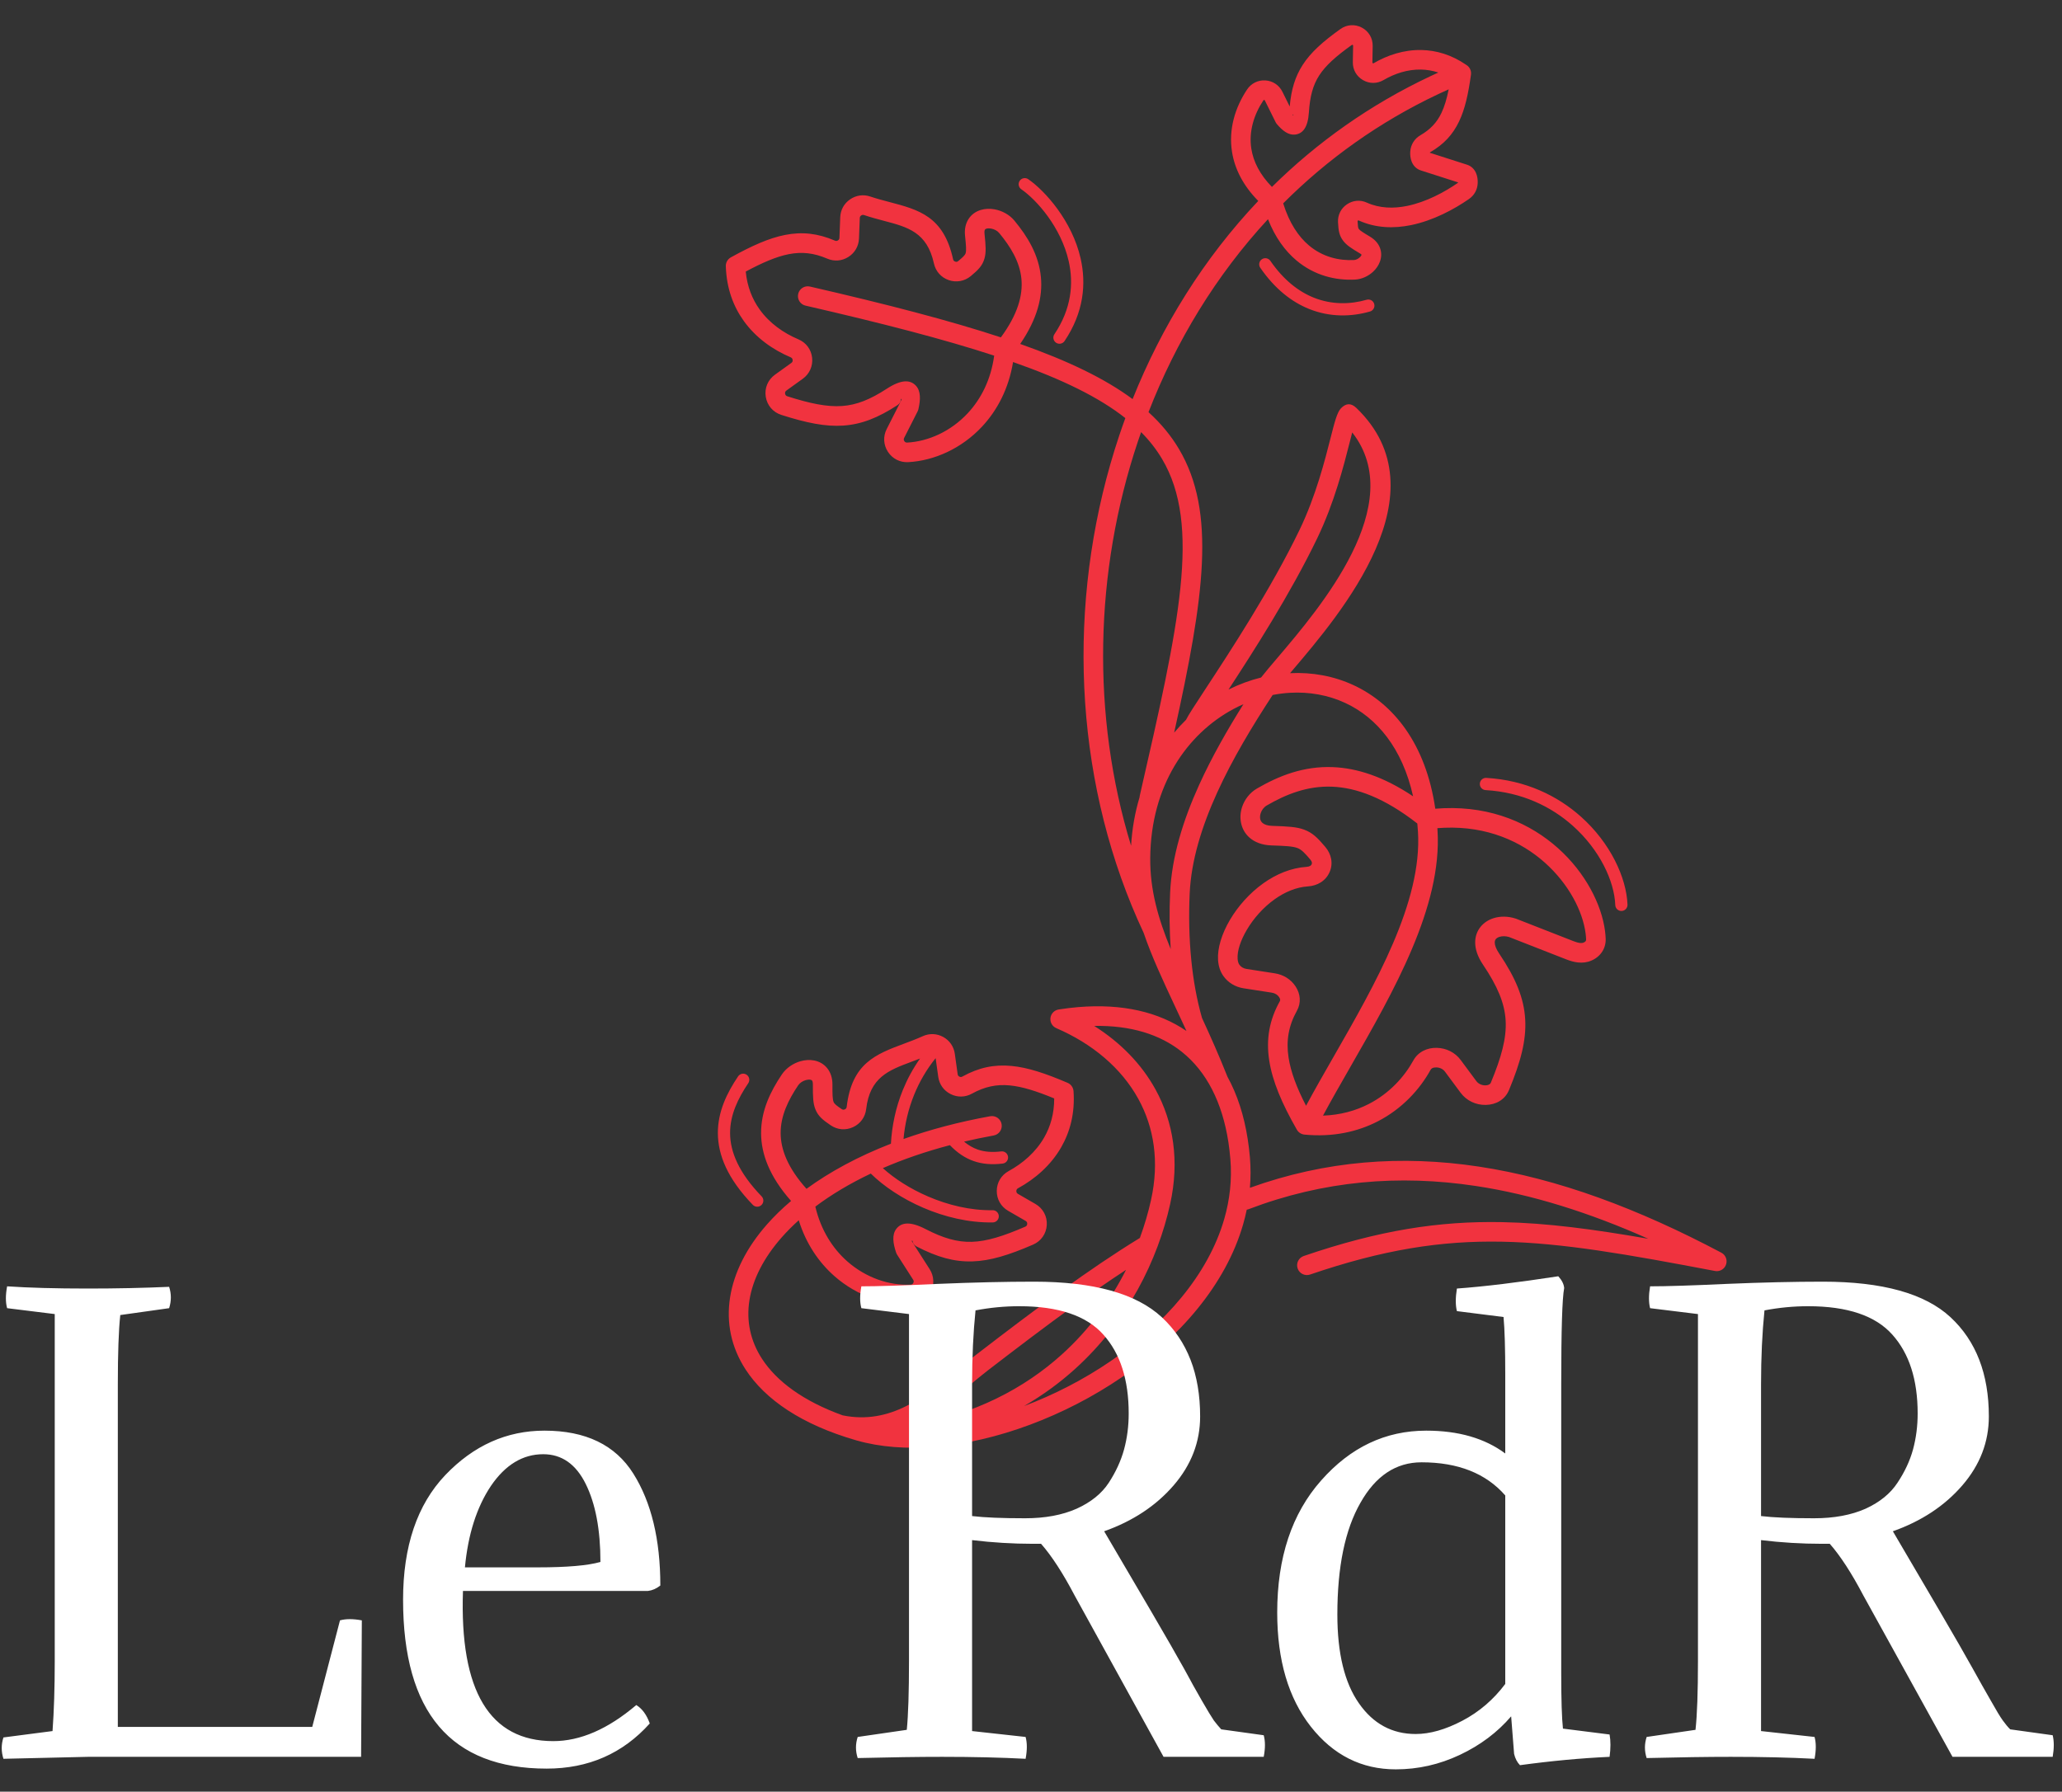<?xml version="1.0" standalone="no"?>
<svg xmlns="http://www.w3.org/2000/svg" viewBox="0 0 84 73" width="84" height="73"><rect x="0" y="0" width="84" height="73" fill="#333333" stroke="none"/><g fill="#f1333f" color="#f1333f" transform="translate(19.796 0) scale(0.001) "><svg width="60000.0" height="60000.0" x="0.0" y="0.0" viewBox="0 0 60000 60000"><defs><style type="text/css">
   
    .fil0 {fill:currentColor;fill-rule:nonzero}
   
  </style></defs><g><path class="fil0" d="M20543.69 45479.41c216.6,-38.83 423.67,105.28 462.5,321.88 38.83,216.6 -105.28,423.67 -321.88,462.5 -414.61,75.12 -817.23,159 -1207.83,250.88 179.34,148.22 362.88,254.69 558.36,322.58 277.97,96.54 589.62,118.55 956.81,75.22 136.99,-16.18 261.17,81.76 277.35,218.75 16.18,136.99 -81.76,261.17 -218.75,277.35 -440.39,51.96 -823.53,22.33 -1177.51,-100.62 -353.63,-122.82 -668.79,-335.53 -973.07,-649.57 -995.67,262.37 -1907.17,578.15 -2731.15,935.52 470.6,427.8 1112.93,841.44 1844.71,1156.35 809.69,348.44 1723.09,572.93 2626.73,557.99 137.52,-2.15 250.78,107.59 252.93,245.11 2.15,137.52 -107.59,250.78 -245.11,252.93 -981.3,16.23 -1964.96,-224.02 -2831.81,-597.05 -861.82,-370.86 -1613.94,-876.07 -2137.41,-1393.09 -859.48,407.39 -1614.27,861.31 -2259.88,1346.49 228.75,965.46 709.26,1710.78 1307.6,2235.92 761.18,668.07 1711.75,983.58 2573.62,943.88 24.77,-1.14 46.56,-7.73 64.14,-18.99 17.8,-11.39 33.15,-28.76 44.8,-51.28 12.32,-23.81 17.97,-47.03 17.01,-68.14 -0.89,-19.48 -8.45,-40.94 -22.58,-63.02l-646.11 -1009.26c-19.6,-28.98 -35.7,-61.02 -47.47,-95.75 -129.23,-382.18 -174.3,-728.11 6.93,-966.08 204.82,-268.98 568.83,-315.19 1191.04,6.57 717.26,370.92 1290.44,538.51 1888,520.14 613.33,-18.86 1282.3,-230.75 2176.14,-617.57 24.82,-10.74 44.14,-25.99 56.86,-44.18 12.26,-17.53 19.7,-40.72 21.28,-68.04 1.61,-27.85 -3.37,-52.51 -14.02,-72.27 -10.38,-19.24 -27.88,-36.55 -51.6,-50.25l-711.12 -410.86c-147.2,-85.05 -263.8,-203.14 -344.13,-344.26 -79.64,-139.91 -121.25,-300.28 -119.22,-471.15 2.03,-170.82 47.46,-330.07 130.36,-467.89 83.61,-139 203.44,-254.41 353.51,-336.37 573.78,-313.32 1102.79,-767.91 1447.6,-1368.7 255.46,-445.09 410.41,-974.34 407.61,-1590.91 -714.68,-295.12 -1296.69,-481.62 -1813.45,-530.61 -537.09,-50.91 -1020,50.1 -1540.78,337.88 -134.71,74.45 -280.35,113.32 -429.88,116.41 -147.58,3.05 -294.56,-30.23 -434.01,-99.95 -139.43,-69.72 -254.24,-167.36 -340.35,-287.24 -87.05,-121.2 -143.34,-261.51 -164.79,-415.25l-106.3 -761.8c-377.03,468.58 -663.36,969.58 -872.15,1481.92 -244.82,600.73 -383.15,1215.91 -436.3,1812.09 1066.62,-379.6 2245.96,-695.06 3532.77,-928.21zm11000.71 -34568.86c-78.2,-113.26 -49.78,-268.48 63.48,-346.68 113.26,-78.2 268.48,-49.78 346.68,63.48 537.65,779.66 1147.89,1250.7 1766.47,1498.82 739.81,296.75 1496.77,276.95 2156.4,86.72 132.13,-37.75 269.87,38.77 307.62,170.9 37.75,132.13 -38.77,269.87 -170.9,307.62 -755.95,218 -1625.51,239.87 -2478.66,-102.34 -703.58,-282.21 -1392.48,-810.46 -1991.09,-1678.52zm-7973.33 2984.87c-76.58,114.33 -231.37,144.94 -345.7,68.36 -114.33,-76.58 -144.94,-231.37 -68.36,-345.7 696.53,-1036.92 788.39,-2067.61 582.86,-2976.39 -315.29,-1394.15 -1316.08,-2506.13 -1931.06,-2930.58 -113.26,-78.2 -141.68,-233.42 -63.48,-346.68 78.2,-113.26 233.42,-141.68 346.68,-63.48 680.49,469.66 1787.2,1697.09 2134.18,3231.36 232.74,1029.09 129.98,2194.32 -655.12,3363.11zm-12340.21 34848.77c95.46,99.24 92.4,257.08 -6.84,352.54 -99.24,95.46 -257.08,92.4 -352.54,-6.84 -1038.96,-1074.78 -1418.38,-2041.03 -1423.62,-2914.93 -5.26,-875.74 364.78,-1638.25 823.84,-2319.6 77.12,-114.33 232.35,-144.5 346.68,-67.38 114.33,77.12 144.5,232.35 67.38,346.68 -412.12,611.68 -744.37,1287.65 -739.86,2038.34 4.51,752.53 346.93,1600.82 1284.96,2571.19zm35272.96 -11885.75c4.85,137.52 -102.71,252.96 -240.23,257.81 -137.52,4.85 -252.96,-102.71 -257.81,-240.23 -38.3,-981.9 -636.15,-2253.75 -1729.16,-3229.25 -876.98,-782.69 -2072.22,-1369.05 -3552.98,-1454.79 -137.52,-7.54 -242.89,-125.17 -235.35,-262.69 7.54,-137.52 125.17,-242.89 262.69,-235.35 1605.87,92.99 2903.97,730.56 3857.68,1581.73 1196.78,1068.11 1852.19,2481.26 1895.16,3582.77zm-28820.09 6270.08c-120.2,46.73 -240.12,91.49 -358.02,135.49 -915.65,341.74 -1685.3,628.99 -1835.88,1922.52 -19.09,164.17 -77.39,313.52 -169.26,440.26 -91.74,126.56 -215.34,228.23 -365.15,297.25 -150.27,69.22 -307.69,97.25 -462.74,84.85 -155.19,-12.41 -306.28,-65.16 -443.77,-157.49 -336.31,-225.8 -515.22,-376.73 -626.85,-652.11 -98.51,-242.99 -105.7,-519.19 -103.66,-1010.55 0.35,-85.09 -13.24,-138.45 -35.73,-166.59 -11.35,-14.2 -33.89,-23.99 -62.8,-29.71 -54.51,-10.78 -120.48,-4.86 -189.06,14.71 -125.14,35.72 -242.96,111.48 -310.76,212.13 -398.03,590.78 -718.94,1240.79 -714.66,1953.97 3.98,663.68 289.01,1410.51 1053.27,2263.79 945.02,-690.18 2095.3,-1316.41 3438.99,-1838.46 39.46,-717.39 190.9,-1464.81 486.67,-2190.55 178.33,-437.57 409.12,-867.79 699.41,-1279.51zm9109.54 -5119.65c-172.81,-368.68 -335.31,-738.85 -487.54,-1110.11 -2459.03,-5996.97 -2579.94,-12955.83 -506.12,-19157.03 79.22,-236.88 162,-472.53 247.65,-707.09 -1071.75,-846.13 -2564.34,-1578.89 -4574.08,-2283.89 -176.8,1085.08 -644.02,1967.46 -1263.13,2630.97 -836.11,896.09 -1951.41,1390.95 -3007.32,1447.63 -167.67,9 -327.36,-25.01 -469.37,-97.14 -143.06,-72.64 -265.61,-182.34 -357.98,-324.17 -91.96,-141.2 -142.57,-297.36 -151.2,-457.65 -8.57,-159.16 24.86,-318.97 100.83,-468.61l531.43 -1046.8c38.6,-110.48 93.79,-155.86 73.99,-177.1 -50.5,-54.16 13.77,132.5 -166.38,249.74 -794.45,517.01 -1461.7,780.93 -2205.95,832.3 -725.29,50.07 -1498.91,-108.09 -2523.06,-434.74 -170.79,-54.46 -315.65,-150.92 -425.39,-278.65 -109.39,-127.31 -182.64,-284.4 -210.6,-460.54 -28.04,-176.53 -7.1,-348.68 57.41,-503.48 64.67,-155.21 172.34,-291.54 317.54,-396.01l666.72 -479.58c21.98,-15.81 37.36,-33.59 45.52,-51.98 8.09,-18.22 10.84,-42.1 7.69,-70.29 -2.8,-25.05 -11.07,-46.77 -23.84,-63.88 -13.41,-17.96 -31.85,-32.37 -54.33,-41.87 -727.46,-307.7 -1421.71,-795.67 -1917.48,-1489.08 -418.38,-585.16 -693.17,-1312.56 -725.2,-2195.67 -15.08,-154.21 60.86,-309.76 205.27,-389.06 851.75,-469.39 1545.95,-783.18 2204.74,-912.73 692.86,-136.27 1329.53,-69.94 2032.78,231.67 22.27,9.55 43.78,13.51 63.54,11.95 19.69,-1.55 39.97,-8.66 59.84,-21.21 20.93,-13.22 36.07,-27.92 44.96,-43.33 9.4,-16.31 14.81,-36.85 15.74,-60.83l32.66 -837.66c5.87,-150.86 44.08,-290.37 112.11,-413.99 68.29,-124.1 165.35,-230.96 288.62,-315.93 123.33,-85 258.01,-137.77 398.84,-157.51 139.86,-19.6 283.05,-5.98 424.37,41.59 256.84,86.45 521.89,156.26 777.09,223.48 1202.46,316.7 2213.17,582.93 2596.3,2332.69 5.32,24.31 14.99,44.35 28.16,59.16 13.16,14.8 32.09,26.77 55.94,34.99 26.13,9.01 49.13,11.71 67.83,8.32 17.95,-3.25 37.84,-13.55 58.53,-30.66 184.5,-152.57 276.95,-238.6 301.08,-320.82 33.7,-114.84 15.67,-324.66 -24.38,-709.11 -29.15,-279.77 28.68,-507.06 143.67,-684.6 120.14,-185.49 295.42,-304.9 497.19,-366.24 176.1,-53.53 371.19,-60.13 561.32,-25.85 302.05,54.47 604.99,215.11 804.61,455.71 540.48,651.46 998.3,1398.27 1083.86,2309.12 74.78,796.05 -140.51,1692.97 -844.12,2720.2 1959.64,691.61 3458.31,1415.54 4579.13,2247.39 1188.13,-2972.4 2900.09,-5730.85 5118.58,-8074.49 -630,-637.97 -959.98,-1319.86 -1067.96,-1993.67 -147.74,-921.91 123.79,-1811.71 612.9,-2546.4 83.81,-125.91 194.64,-223 323.7,-286.92 128.49,-63.63 272.04,-92.83 421.92,-83.29 150.57,9.59 289.42,56.69 408.46,135.91 119.85,79.79 217.45,190.17 284.63,325.75l297.68 600.77c62.66,-689.93 219.75,-1214.57 529.02,-1694.9 328.19,-509.71 815.53,-944.93 1536.81,-1460.99 129.32,-92.55 275.76,-144.47 426.69,-154.86 150.03,-10.35 302.09,21.2 443.58,95.5 140.9,73.99 253.19,181.55 330.33,311.73 76.44,129.02 116.48,278.75 113.7,438.38l-11.66 670.32c-0.13,7.51 1.29,13.92 4.03,18.81 2.46,4.39 6.96,8.6 13.26,12.29 6.99,4.09 12.79,6.14 17.03,6.14 4.15,0 9.96,-2.08 17.05,-6.23 566.63,-331.73 1237.51,-551.7 1947.58,-537.3 600.37,12.18 1223.22,190.51 1827.8,607.55 132.45,79.97 211.72,233.54 189.18,396.51 -109.42,791.85 -244.78,1405.23 -486.16,1909.01 -256.38,535.12 -619.69,929.86 -1173.25,1250.23 -7.12,4.12 -11.6,7.63 -13.31,10.35 -1.26,2.01 -2.25,6.52 -2.86,13.4l1512.8 485.24c181.01,58.05 296.31,180.81 365.4,332.79 59.71,131.31 76.43,282.58 71.54,413.69 -5.03,134.62 -39.17,259.57 -100.13,370.71 -60.87,110.99 -147.68,206.73 -258.1,283.11 -606.25,419.33 -1452.07,876.26 -2357.81,1061.41 -701.13,143.33 -1436.34,125.69 -2128.91,-188.12 -7.26,-3.29 -13.79,-4.69 -19.18,-4.23 -3.59,0.3 -8.35,2.41 -13.99,6.25 -6.27,4.27 -10.51,8.62 -12.57,12.76l-0.57 -0.29c-1.76,4.36 -2.5,10.61 -2.11,18.5 8.97,179.32 17.99,271.84 48.5,312.45 50.12,66.72 191.57,154.05 455.12,311.03l-0.41 0.69c214.78,128.22 345.61,289.3 410.33,463.88l-0.52 0.19 0.52 1.37c68.68,185.24 60.42,374.94 -3.65,552.75 -55.52,154.1 -153.32,295.51 -276.61,410.69 -193.74,181 -463.32,307.87 -736.6,321.96 -789.57,40.74 -1654.43,-163.07 -2388.45,-780.37 -460.5,-387.26 -864.87,-934 -1158.61,-1680.68 -2116.51,2288.62 -3744.25,4973.99 -4866.71,7861.77 508.94,462.57 918.33,959.24 1239.88,1501.14 1524.72,2569.53 1030.01,6026.4 -194.87,11556.49 153.6,-183.43 314.74,-357.14 482.52,-520.82 90.19,-187.48 376.77,-624.07 784.34,-1245.02 978.59,-1490.9 2674.86,-4075.21 3841.91,-6497.91 662.63,-1375.56 1031.66,-2830.2 1268.99,-3765.69 153.91,-606.72 258.83,-1020.23 415.56,-1183.26 204.39,-212.64 411.69,-225.23 629.13,-16.17 3573.13,3434.56 -616.72,8357.28 -2612.11,10701.69l-89.35 105.01c894.6,-44.67 1782.67,113.83 2592.28,490.88 1632.85,760.47 2940.24,2397.59 3324.35,5031.74 116.32,-9.8 231.13,-16.87 344.41,-21.29 1972.31,-76.95 3543.39,634.46 4656.47,1630 1117.96,999.9 1774.59,2296.07 1913.78,3374.9 13.66,105.96 22.49,209.34 26.4,309.65 7.78,199.78 -43.89,383.39 -147.97,540.17 -101.35,152.66 -248.01,274.07 -433.12,353.91 -181.46,78.27 -366.26,96.68 -553.19,76.03 -160.88,-17.76 -317.88,-64.8 -473.06,-125.49l-2331.86 -912.1c-138.1,-39.91 -273.79,-40.36 -385.26,-5.83 -64.55,19.99 -117.1,51.21 -150.26,91.93 -27.91,34.28 -44.27,81.33 -43.91,140.72 0.69,112.82 54.26,261.7 180.2,448.47 673.97,999.45 1011.07,1813.14 1060.43,2684.05 48.75,860.18 -188.23,1739.94 -662.19,2883.68l-0.56 -0.23c-79.34,190.74 -212.33,342.52 -384.6,446.66 -158.99,96.1 -351.63,149.77 -564.6,152.94 -201.6,3 -396.47,-40.83 -570.03,-124.5 -176.2,-84.95 -331.07,-211.13 -449.87,-371.44l-636.19 -858.49c-38.6,-52.09 -89.06,-93.91 -147.21,-123.32 -61.6,-31.16 -131.01,-48.76 -203.8,-50.58 -67.03,-1.67 -123.3,9.11 -165.78,30.8 -29.55,15.09 -53.35,37.63 -69.22,66.5 -441.37,802.45 -1164.41,1594.44 -2160.77,2105.22 -815.35,417.98 -1810.29,646.27 -2978.16,535.28l0.03 -0.36c-124.19,-11.84 -240.95,-81.69 -307.84,-198.08 -616.4,-1071.68 -997.31,-1982.64 -1126.36,-2815.76 -135.27,-873.31 1.82,-1650.6 429.38,-2417.02 12.05,-21.61 17.3,-43.98 15.8,-66 -1.99,-29.25 -15.85,-64.11 -41.45,-103.16 -31.41,-47.92 -72.38,-87.61 -120.57,-117.6 -53.43,-33.25 -115.18,-55.89 -182.71,-66.33l-1142.09 -176.55c-169.36,-26.17 -325.68,-82.18 -463.84,-164.94 -142.14,-85.14 -264.36,-197.45 -361.4,-333.74 -131.32,-184.43 -201.87,-406.48 -218.18,-652.98 -31.67,-478.44 150.19,-1070.98 486.7,-1640.46 323.01,-546.62 794.73,-1085.58 1358.6,-1487.1 521.71,-371.49 1124.56,-627.48 1767.71,-670.06 59.78,-3.95 108.47,-17.74 143.82,-40 25.03,-15.76 44.16,-37.18 55.84,-63.27 11.09,-24.78 14.23,-50.3 9.7,-74.99 -6.52,-35.49 -27.61,-75.22 -62.84,-116.99 -228.04,-270.37 -362.94,-409.86 -526.91,-471.29 -193.83,-72.62 -497.73,-87.84 -1050.24,-105.38 -398.21,-12.64 -696.57,-136.08 -905.4,-321.7 -184.68,-164.14 -295.23,-373.51 -340.9,-599.26 -42.86,-211.95 -26.04,-434.5 42,-641.67 100.06,-304.62 311.98,-585.18 608,-756.87 887.37,-514.66 1894.83,-919.19 3095.08,-870.56 967.36,39.19 2045.65,374.62 3263.86,1188.56 -437.38,-1969.11 -1483.54,-3207.4 -2757.72,-3800.82 -701.45,-326.68 -1473.6,-461.06 -2251.81,-416.83 -237.15,13.48 -474.86,43.47 -711.37,89.55 -821.72,1255.28 -1637.71,2606.76 -2262.12,3980.57 -622.72,1370.09 -1057.13,2763.53 -1117.91,4105.9 -41.11,908.21 -22.99,1828.07 66.2,2719.87 81.57,815.52 223.65,1609.92 435.54,2352.73 337.12,730.26 689.26,1518.69 1037.59,2395.09 400.25,727.4 676.36,1579.32 825.29,2541.78 39.51,255.31 69.45,505.15 89.73,749.23 34.63,416.56 33.43,828.18 -0.72,1233.82 3085.85,-1110.67 6180.53,-1338.91 9321.08,-864.55 3236.07,488.8 6516.72,1724.43 9884.18,3508.39 195.02,102.69 269.88,344.05 167.19,539.07 -85.58,162.54 -267.49,241.58 -438.61,203.96 -3528.76,-670.28 -6176.81,-1142.54 -8670.35,-1190.9 -2484.23,-48.2 -4841.77,323.51 -7813.45,1338.94 -208.83,70.76 -435.5,-41.17 -506.26,-250 -70.76,-208.83 41.17,-435.5 250,-506.26 3063.07,-1046.66 5502.39,-1429.61 8082.21,-1379.56 1832.31,35.54 3722.01,289.13 5950.99,677.81 -2381.06,-1059.77 -4717.63,-1802.36 -7024.66,-2150.83 -3123.02,-471.71 -6196.1,-220.23 -9258.1,946.7 -24.28,9.25 -48.91,15.94 -73.59,20.26 -40.83,198.42 -89.36,395.15 -145.31,590.05 -709.08,2470.31 -2605.31,4639.66 -4949.27,6239.33 -2328.52,1589.15 -5108.21,2622.21 -7602.81,2829.6 -1146.12,95.28 -2236.35,17.16 -3201.69,-259.93 -2237.62,-642.28 -3725.69,-1673.01 -4516.69,-2890.71 -590.05,-908.35 -792.89,-1914.41 -630.85,-2940.28 158.83,-1005.54 667.69,-2021.44 1504.86,-2971.6 287.16,-325.92 613.98,-644.91 979.14,-953.85 -885.36,-1002.22 -1216.45,-1916.95 -1221.47,-2754.36 -5.49,-913.24 375.89,-1701.71 849.04,-2403.97 175.06,-259.86 460.18,-449.99 754.5,-534.01 185.96,-53.08 380.7,-66 560.94,-30.33 205.82,40.75 392.12,142.8 531.56,317.21 131.87,164.95 211.89,385.23 210.73,666.59 -1.59,384.38 1.43,594.03 47.4,707.43 32.84,81.03 132.77,157.19 329.99,289.61 20.4,13.7 41.68,21.45 62.51,23.11 20.98,1.67 43.39,-2.62 65.86,-12.97 22.94,-10.57 40.75,-24.59 52.65,-41.01 11.79,-16.27 19.5,-37.32 22.38,-62.12 207.03,-1778.4 1186.38,-2143.92 2351.52,-2578.78 239.21,-89.27 487.65,-182 750.07,-300.56 134.94,-60.96 276.43,-88.52 419.18,-82.85 142.96,5.66 281.85,44.32 411.39,115.73 130.34,71.88 237.41,168.68 318.21,286.11 81.08,117.81 133.42,252.69 154,400.22l115.85 830.25c3.42,24.57 10.62,44.48 21.05,59.01 11.39,15.86 28.16,29.58 49.73,40.36 21.57,10.78 42.61,15.97 62.13,15.57 17.58,-0.36 38.25,-6.89 61.12,-19.53 668.53,-369.42 1295.64,-498.42 2000.16,-431.64 665.92,63.12 1383.12,303.61 2268.97,681.57 141.74,53.63 246.6,186 257.33,347.09 62.01,892.66 -139.66,1652.7 -501.7,2283.5 -423.81,738.44 -1066.26,1292.94 -1760.1,1671.82 -22.69,12.39 -39.76,28.08 -50.39,45.75 -11.32,18.82 -17.56,41.92 -17.86,67.89 -0.3,25.92 5.32,49.06 16.1,68.01 10.1,17.74 27.14,33.98 50.37,47.4l711.12 410.86c154.08,89.02 274.57,214.12 354.72,362.75 79.87,148.14 118.02,317 107.78,494.15 -10.27,177.68 -68.01,341.73 -165.04,480.54 -96.56,138.13 -230.74,248.39 -394.36,319.18 -985.69,426.57 -1740.19,660.76 -2469.88,683.19 -745.43,22.92 -1434.91,-172.95 -2275.5,-607.64 -191.11,-98.83 -146.42,-290.17 -191.04,-231.57 -18.05,23.7 42.1,62.06 91.64,167.44l632.51 988.01c90.81,141.87 140.18,298.8 147.58,459.9 7.31,159.47 -27.37,319.11 -104.51,468.14 -77.82,150.34 -188.5,271.47 -322.92,357.54 -134.65,86.23 -291.37,136.18 -461.02,143.99 -1054.64,48.59 -2212.3,-332.68 -3133,-1140.76 -636.67,-558.78 -1160.64,-1319.88 -1458.75,-2281.25 -252.89,227.14 -483.74,459.38 -691.69,695.4 -737.46,836.99 -1182.84,1713.75 -1317.36,2565.36 -131.31,831.3 33.37,1647.02 512.11,2384.02 597.03,919.1 1680.57,1724.67 3286,2304.4 1955.29,397.17 3375.79,-778.91 4666.57,-1847.89 252.05,-208.74 499.36,-413.55 770.95,-622.34 1188.4,-913.59 2344.68,-1793.02 3479.63,-2612.2 1088.4,-785.59 2150.21,-1509.82 3190.02,-2145.41 191.82,-522.27 342.37,-1041.18 454.31,-1546.18 347.02,-1565.61 120.29,-2958.65 -513.89,-4114.51 -695.12,-1266.92 -1882.91,-2258.17 -3345.46,-2887.82l0.48 -1.11c-121.76,-52.46 -214.65,-164.46 -236.42,-305.14 -33.65,-217.46 115.35,-421.04 332.81,-454.69 283.68,-43.9 547.99,-75.91 793.14,-96.29 1804.39,-150.02 3280.92,198.5 4413.08,972.42 -31.13,-67.91 -62.16,-135.31 -93.07,-202.25 -10.08,-17.96 -18.87,-36.9 -26.21,-56.72 -115.3,-249.28 -228.83,-491.93 -339.75,-728.98 -505.47,-1080.26 -957.9,-2047.38 -1284.51,-3008.5zm5225.81 -30392.89c1837.27,-1815.03 3996.62,-3355.05 6469.47,-4517.67 103.07,-48.46 206.45,-96.16 310.14,-143.12 -237.5,-78.34 -473.53,-116.19 -704.22,-120.87 -550.17,-11.15 -1078,163.98 -1528.84,427.92 -131.59,77.02 -275.09,115.58 -420.17,115.61 -144.97,0.01 -288.48,-38.48 -420.15,-115.52 -132.38,-77.46 -236.4,-183.5 -307.02,-309.17 -70.36,-125.19 -106.69,-268.81 -104.03,-421.93l11.66 -670.32c0.13,-7.97 -1.39,-14.67 -4.32,-19.62 -2.23,-3.76 -7.21,-7.79 -14.71,-11.73 -6.91,-3.63 -13.27,-5.24 -18.58,-4.88 -4.41,0.3 -10.32,2.98 -17.31,7.98 -638.35,456.73 -1061.84,829.76 -1327.43,1242.25 -256.82,398.87 -377.35,859.23 -418.64,1502.97 -39.5,615.93 -250.38,871 -563.61,905.42 -271.52,29.84 -513.27,-159 -740.96,-427.45 -24.3,-28.72 -43.83,-59.87 -58.69,-92.5l-432.3 -872.45c-3.36,-6.8 -6.65,-11.27 -9.63,-13.25 -3.8,-2.53 -9.85,-4.15 -17.84,-4.65 -8.68,-0.55 -15.05,0.18 -18.8,2.03 -3.18,1.57 -6.99,5.6 -11.2,11.92 -387.3,581.76 -603.99,1275.79 -491.02,1980.78 82.22,513.07 341.06,1040.89 838.2,1548.25zm7200.78 -3976.31c-132.58,59.25 -263.85,119.42 -393.81,180.52 -2432.72,1143.75 -4551.66,2667.22 -6348.57,4465.2 248.67,802.84 621.49,1354.9 1051.11,1716.18 558.52,469.71 1224.25,624.4 1835.33,592.87 81.07,-4.18 167,-47.37 233.46,-109.46 34.61,-32.33 59.68,-65.4 70.37,-95.07 1.55,-4.29 2.84,-6.88 3.38,-8.13 -5.71,-14.22 -26.6,-33.27 -67.47,-57.61l-1.14 -0.7 -0.42 0.7c-350.63,-208.84 -544.8,-333.01 -683.24,-517.29 -158.05,-210.37 -190.64,-408.46 -207.88,-753.07 -7.32,-146.33 21.93,-285.69 83.94,-410.4l0.64 -1.25 -0.64 -0.32c62.13,-124.93 156.14,-232.78 278.19,-315.88 122.69,-83.52 258.34,-131.69 398.37,-143.75 138.27,-11.91 278.75,12.19 412.92,72.99 522.79,236.88 1091.74,247.34 1641.41,134.98 781.39,-159.73 1525.78,-564.09 2064.07,-936.41 5.42,-3.75 9.21,-7.55 11.22,-11.23 1.5,-2.75 2.52,-6.37 2.99,-10.78l-1513.7 -485.53c-187.28,-60.06 -304.93,-188.07 -372.89,-345.96 -59.64,-138.48 -73.61,-297.51 -63.03,-433.53 10.79,-138.71 53.54,-267.37 124.88,-380.65 70.99,-112.73 168.2,-206.48 288.31,-275.97 406.48,-235.25 670.99,-520.37 854.49,-903.37 127.21,-265.51 220.81,-583.93 297.71,-967.08zm-12530.14 13966.13c-45.53,129.36 -90.35,258.98 -133.85,389.05 -1772.49,5300.16 -1895.54,11167.02 -274.82,16463.73 42.11,-704.43 161.23,-1361.94 344.3,-1969.85 1.21,-22.62 4.34,-45.45 9.57,-68.29 1598.62,-6979.84 2510.31,-11021.1 908.23,-13721 -229.65,-387.02 -512.44,-749.95 -853.43,-1093.64zm-13669.68 -5152.52c-214.87,-49.18 -349.18,-263.25 -300,-478.12 49.18,-214.87 263.25,-349.18 478.12,-300 3125.11,718.49 5689.51,1383.16 7778.82,2070.49 687.15,-933.8 899.72,-1712.89 837.01,-2380.47 -66.55,-708.48 -450.67,-1323.14 -905.72,-1871.62 -77.93,-93.93 -202.37,-157.77 -329.61,-180.71 -70.4,-12.69 -136.6,-12.09 -189.44,3.97 -27.16,8.25 -48.54,20.9 -59.69,38.12 -19.39,29.94 -27.49,84.25 -18.67,168.96 50.68,486.56 70.84,761.19 -3.76,1015.37 -84.16,286.79 -246.56,454.45 -557.32,711.44 -125.85,104.09 -271.48,171.15 -427.29,199.42 -155.06,28.12 -314.16,16.54 -467.83,-36.44 -155.95,-53.77 -289.22,-142.84 -393.44,-259.99 -104.21,-117.17 -177.19,-260.13 -212.54,-421.66 -278.37,-1271.32 -1072.9,-1480.61 -2018.16,-1729.57 -263.3,-69.35 -536.77,-141.38 -827.09,-239.1 -22.22,-7.48 -43.1,-9.86 -61.87,-7.23 -17.77,2.49 -36.38,10.25 -55.1,23.15 -18.79,12.95 -32.83,27.86 -41.74,44.05 -9.19,16.71 -14.4,36.18 -15.23,57.73l-32.66 837.66c-6.08,155.91 -47.91,301.13 -122,429.59 -74.61,129.35 -179.31,238.55 -310.58,321.45 -132.34,83.57 -275.43,131.47 -422.34,143.09 -146.85,11.63 -295.34,-13.01 -438.54,-74.45 -545.58,-233.99 -1036.32,-286.07 -1567.16,-181.67 -510.65,100.42 -1071.19,343.75 -1752.19,708.11 58.4,613.23 265.43,1124.51 564.26,1542.47 402.32,562.7 974.14,962.26 1576.86,1217.2 158.83,67.16 289.64,169.6 385.57,298.13 96.57,129.38 157.87,283.95 176.98,454.5 18.76,167.42 -7.25,330.84 -73.33,479.67 -65.99,148.69 -170.24,277.87 -308.02,376.98l-666.72 479.58c-21.49,15.46 -36.97,34.52 -45.66,55.39 -8.86,21.27 -11.58,45.95 -7.41,72.22 4.23,26.66 14.45,49.42 29.36,66.78 14.56,16.95 34.9,30.11 59.75,38.03 926.97,295.65 1614.17,439.7 2229.32,397.24 596.21,-41.15 1149.18,-264.57 1824.69,-704.18 587.27,-382.2 954.3,-372.3 1185.14,-124.74 203.41,218.12 192.87,566.36 102.42,959.12 -8.48,37.05 -21.87,71.71 -39.31,103.44l-540.41 1064.48c-12.14,23.91 -17.59,47.28 -16.45,68.61 1.08,20.22 8.82,41.99 23.08,63.89 13.86,21.29 30.49,36.85 48.6,46.05 19.13,9.71 42.7,14.19 69.37,12.76 859.87,-46.15 1773.02,-454.43 2463.56,-1194.51 542.22,-581.1 945.82,-1368.09 1078.63,-2347.48 -2048.15,-669.74 -4581.11,-1323.76 -7684.26,-2037.2zm19856.9 -7763.74c42.76,-4.7 18.92,-11.28 -21.12,-27.8 -2.76,19.42 -2.24,30.37 21.12,27.8zm-4981.09 33980.47c-53.11,-761.7 -59.05,-1536.26 -24.39,-2301.82 66.03,-1458.53 526.89,-2948.01 1186.67,-4399.64 512.41,-1127.38 1143.39,-2231.07 1800.77,-3278.5 -138.77,61 -275.94,127.76 -411.11,200.21 -1875.63,1005.34 -3363.04,3104.72 -3386.56,6071.22 -10.32,1301.58 323.75,2464.43 834.62,3708.53zm3681.02 -11065.91c165.14,-212.3 394.06,-481.26 662.99,-797.23 1751.72,-2058.12 5339.01,-6272.96 3049.17,-9188.27 -29.18,114.31 -63.01,247.66 -100.49,395.39 -244.96,965.57 -625.85,2466.96 -1325.23,3918.81 -1087.22,2256.98 -2604.6,4622.06 -3612.48,6162.34 428.83,-213.63 874.08,-378.03 1326.04,-491.04zm1832 17448.91c347.53,-647.46 729.12,-1312.98 1123.07,-2000.05 1692.28,-2951.45 3615.66,-6305.97 3435.78,-9169.92 -7.02,-111.79 -15.86,-221.61 -26.12,-329.88 -1345.74,-1050.12 -2483.02,-1460.74 -3467.45,-1500.64 -1013.48,-41.06 -1886.69,313.58 -2663.82,764.3 -120.06,69.63 -206.81,185.84 -248.62,313.13 -27.07,82.43 -34.91,165.41 -20.12,238.53 11.99,59.3 41.46,114.7 90.9,158.64 77.71,69.08 207.01,115.61 399.14,121.7 638.49,20.27 996.62,40.45 1303.36,155.38 336.58,126.11 540.91,326.4 858.17,702.55 126.16,149.56 206.09,316.04 237.84,488.85 33.75,183.64 12.43,368.63 -65.96,543.75 -77.83,173.85 -200.71,313.63 -358.96,413.27 -147.93,93.15 -323.9,149 -518.82,161.88 -482.71,31.95 -946.3,232.01 -1355.21,523.18 -468.71,333.76 -862.51,784.59 -1133.6,1243.36 -257.6,435.94 -398.48,864.58 -377.32,1184.2 6.6,99.81 29.73,182.1 71.3,240.48 32.69,45.91 73.54,83.57 120.78,111.86 51.2,30.67 110.63,51.67 176.34,61.82l1142.09 176.55c177.76,27.49 340.88,87.44 482.71,175.71 147.04,91.51 271.84,212.36 367.45,358.22 101.42,154.72 158.11,319.87 169.57,487.54 11.93,174.92 -26.49,346.53 -115.8,506.62 -337.38,604.77 -445.54,1218.26 -338.76,1907.64 90.17,582.07 330.27,1224.1 712.06,1961.33zm5349.5 -11310.05c2.12,29.99 4.33,59.87 6.23,90.08 194.99,3104.62 -1791.29,6568.84 -3538.9,9616.8 -400.63,698.72 -788.57,1375.31 -1126.68,2005.25 711.74,-25.12 1332.18,-201.35 1860.12,-471.99 838.64,-429.93 1449.15,-1100.03 1823.27,-1780.22 93.69,-170.37 233.38,-302.99 406.72,-391.5 160.43,-81.94 346.57,-123.3 547.04,-118.3 194.7,4.87 380.05,51.83 544.42,134.96 167.79,84.87 314.57,207.17 428.45,360.82l636.19 858.49c40.28,54.35 94.06,97.76 156.13,127.68 64.68,31.18 137.75,47.51 213.77,46.38 64.63,-0.96 119.64,-15.15 161.48,-40.44 28.12,-17 48.98,-39.74 60.16,-66.74l0.57 -1.33 -0.57 -0.24c428.48,-1034 643.72,-1811.78 602.81,-2533.66 -40.31,-711.18 -334.84,-1404.21 -926.05,-2280.93 -219.4,-325.35 -312.96,-627.21 -314.58,-892.23 -1.57,-256.15 81.1,-473.9 222.03,-646.96 135.69,-166.62 321.84,-285.39 534.64,-351.31 266.13,-82.44 579.41,-81.24 882.88,15.83 8.37,2.65 16.58,5.58 24.64,8.73l0.36 -0.92 2334.24 913.03c96.77,37.84 188.64,66.52 269.94,75.49 55.27,6.1 106.1,2.31 150.07,-16.65 40.33,-17.39 68.39,-37.95 83.12,-60.15 12,-18.07 17.84,-42.32 16.71,-71.43 -3.04,-78 -9.78,-157.39 -20.14,-237.77 -117.28,-909.03 -684.42,-2013.58 -1654.42,-2881.14 -974.87,-871.93 -2356.03,-1494.8 -4097.09,-1426.88 -94.95,3.7 -190.81,9.44 -287.56,17.25zm-21425.47 24341.78c2596.04,-455.77 4606.79,-1527.34 6121.24,-2893.22 1141.51,-1029.52 2002.62,-2226.46 2620.78,-3453.13 -706.02,461.83 -1426.09,962.41 -2160.56,1492.54 -1113.25,803.52 -2267.31,1681.42 -3457.75,2596.58 -229.86,176.71 -486.99,389.65 -749.07,606.7 -727.65,602.61 -1492.55,1235.85 -2374.64,1650.53zm4588.42 -797.4c1222.65,-458.37 2426.7,-1078.5 3526.7,-1829.22 2201.24,-1502.27 3976.7,-3520.97 4630.51,-5798.71 224.7,-782.81 316.72,-1597.23 247.28,-2432.52 -20.8,-250.34 -47.61,-481.41 -80.35,-692.97 -250.22,-1617.1 -887.05,-2870.18 -1892.78,-3675.31 -891.17,-713.42 -2086.68,-1085.5 -3575.31,-1058.87 1061.05,668.7 1926.8,1545.83 2501.81,2593.83 723.77,1319.13 984.23,2901.26 592.01,4670.77 -499.82,2254.94 -1719.24,4769.75 -3882.67,6720.94 -612.16,552.1 -1299.61,1058.96 -2067.2,1502.06z"></path></g></svg></g><path fill="#ffffff" fill-rule="nonzero" d="M14.71 19.58L3.58 19.58L0.14 19.66Q0 19.22 0.14 18.79L0.14 18.79L2.14 18.53Q2.23 17.30 2.23 15.70L2.23 15.70L2.23 1.54L0.29 1.30Q0.19 0.94 0.29 0.41L0.29 0.41Q1.61 0.50 3.58 0.50L3.58 0.50Q5.33 0.50 6.89 0.43L6.89 0.43Q7.03 0.86 6.89 1.30L6.89 1.30L4.90 1.58Q4.80 2.50 4.80 4.39L4.80 4.39L4.80 18.36L12.72 18.36L13.85 14.02Q14.21 13.92 14.74 14.02L14.74 14.02L14.71 19.58ZM26.40 12.82L26.40 12.82L18.86 12.82Q18.65 18.94 22.54 18.94L22.54 18.94Q24.19 18.94 25.92 17.47L25.92 17.47Q26.28 17.69 26.47 18.22L26.47 18.22Q24.82 20.06 22.27 20.06L22.27 20.06Q16.42 20.06 16.42 13.18L16.42 13.18Q16.42 9.91 18.14 8.10Q19.87 6.29 22.18 6.29L22.18 6.29Q24.70 6.29 25.80 8.04Q26.90 9.79 26.90 12.60L26.90 12.60Q26.66 12.79 26.40 12.82ZM22.13 7.25L22.13 7.25Q20.88 7.25 20.00 8.54Q19.13 9.84 18.94 11.86L18.94 11.86L21.91 11.86Q23.69 11.86 24.46 11.64L24.46 11.64Q24.46 9.67 23.86 8.46Q23.26 7.25 22.13 7.25ZM35.09 0.41L35.09 0.41Q36.07 0.41 38.22 0.31Q40.37 0.22 42.12 0.22L42.12 0.22Q45.77 0.22 47.33 1.67Q48.89 3.12 48.89 5.71L48.89 5.71Q48.89 7.27 47.81 8.52Q46.73 9.77 44.98 10.39L44.98 10.39Q46.01 12.14 46.91 13.68Q47.81 15.22 48.22 15.96Q48.62 16.70 48.96 17.29Q49.30 17.88 49.45 18.10Q49.61 18.31 49.75 18.46L49.75 18.46L51.48 18.70Q51.58 19.06 51.48 19.58L51.48 19.58L47.40 19.58L43.78 13.01Q43.06 11.64 42.41 10.90L42.41 10.90L42.07 10.90Q40.85 10.90 39.60 10.75L39.60 10.75L39.60 18.53L41.78 18.77Q41.88 19.13 41.78 19.66L41.78 19.66Q40.27 19.58 38.38 19.58L38.38 19.58Q36.96 19.58 34.94 19.63L34.94 19.63Q34.80 19.20 34.94 18.77L34.94 18.77L36.94 18.48Q37.03 17.57 37.03 15.67L37.03 15.67L37.03 1.54L35.09 1.30Q34.99 0.94 35.09 0.41ZM39.60 4.39L39.60 4.39L39.60 9.77Q40.34 9.86 41.76 9.86L41.76 9.86Q42.98 9.86 43.86 9.47Q44.74 9.07 45.17 8.41Q45.60 7.75 45.79 7.06Q45.98 6.36 45.98 5.59L45.98 5.59Q45.98 3.53 44.95 2.38Q43.92 1.22 41.52 1.22L41.52 1.22Q40.63 1.22 39.74 1.39L39.74 1.39Q39.60 2.76 39.60 4.39ZM63.60 4.37L63.60 16.18Q63.60 17.78 63.67 18.43L63.67 18.43L65.57 18.67Q65.64 19.06 65.57 19.58L65.57 19.58Q63.82 19.66 61.92 19.92L61.92 19.92Q61.75 19.75 61.68 19.46L61.68 19.46L61.56 17.93Q60.72 18.91 59.47 19.50Q58.22 20.09 56.86 20.09L56.86 20.09Q54.77 20.09 53.40 18.35Q52.03 16.61 52.03 13.70L52.03 13.70Q52.03 10.34 53.82 8.32Q55.61 6.29 58.10 6.29L58.10 6.29Q60.07 6.29 61.32 7.22L61.32 7.22L61.32 4.01Q61.32 2.42 61.25 1.66L61.25 1.66L59.35 1.42Q59.26 1.06 59.35 0.50L59.35 0.50Q61.01 0.38 63.48 0L63.48 0Q63.70 0.24 63.72 0.48L63.72 0.48Q63.60 1.10 63.60 4.37L63.60 4.37ZM57.91 7.58L57.91 7.58Q56.35 7.58 55.42 9.23Q54.48 10.87 54.48 13.78L54.48 13.78Q54.48 16.15 55.36 17.40Q56.23 18.65 57.67 18.65L57.67 18.65Q58.54 18.65 59.57 18.11Q60.60 17.57 61.32 16.61L61.32 16.61L61.32 8.93Q60.14 7.58 57.91 7.58ZM67.22 0.41L67.22 0.41Q68.21 0.41 70.36 0.31Q72.50 0.22 74.26 0.22L74.26 0.22Q77.90 0.22 79.46 1.67Q81.02 3.12 81.02 5.71L81.02 5.71Q81.02 7.27 79.94 8.52Q78.86 9.77 77.11 10.39L77.11 10.39Q78.14 12.14 79.04 13.68Q79.94 15.22 80.35 15.96Q80.76 16.70 81.10 17.29Q81.43 17.88 81.59 18.10Q81.74 18.31 81.89 18.46L81.89 18.46L83.62 18.70Q83.71 19.06 83.62 19.58L83.62 19.58L79.54 19.58L75.91 13.01Q75.19 11.64 74.54 10.90L74.54 10.90L74.21 10.90Q72.98 10.90 71.74 10.75L71.74 10.75L71.74 18.53L73.92 18.77Q74.02 19.13 73.92 19.66L73.92 19.66Q72.41 19.58 70.51 19.58L70.51 19.58Q69.10 19.58 67.08 19.63L67.08 19.63Q66.94 19.20 67.08 18.77L67.08 18.77L69.07 18.48Q69.17 17.57 69.17 15.67L69.17 15.67L69.17 1.54L67.22 1.30Q67.13 0.94 67.22 0.41ZM71.74 4.39L71.74 4.39L71.74 9.77Q72.48 9.86 73.90 9.86L73.90 9.86Q75.12 9.86 76.00 9.47Q76.87 9.07 77.30 8.41Q77.74 7.75 77.93 7.06Q78.12 6.36 78.12 5.59L78.12 5.59Q78.12 3.53 77.09 2.38Q76.06 1.22 73.66 1.22L73.66 1.22Q72.77 1.22 71.88 1.39L71.88 1.39Q71.74 2.76 71.74 4.39Z" transform="translate(0, 52)"></path></svg>
